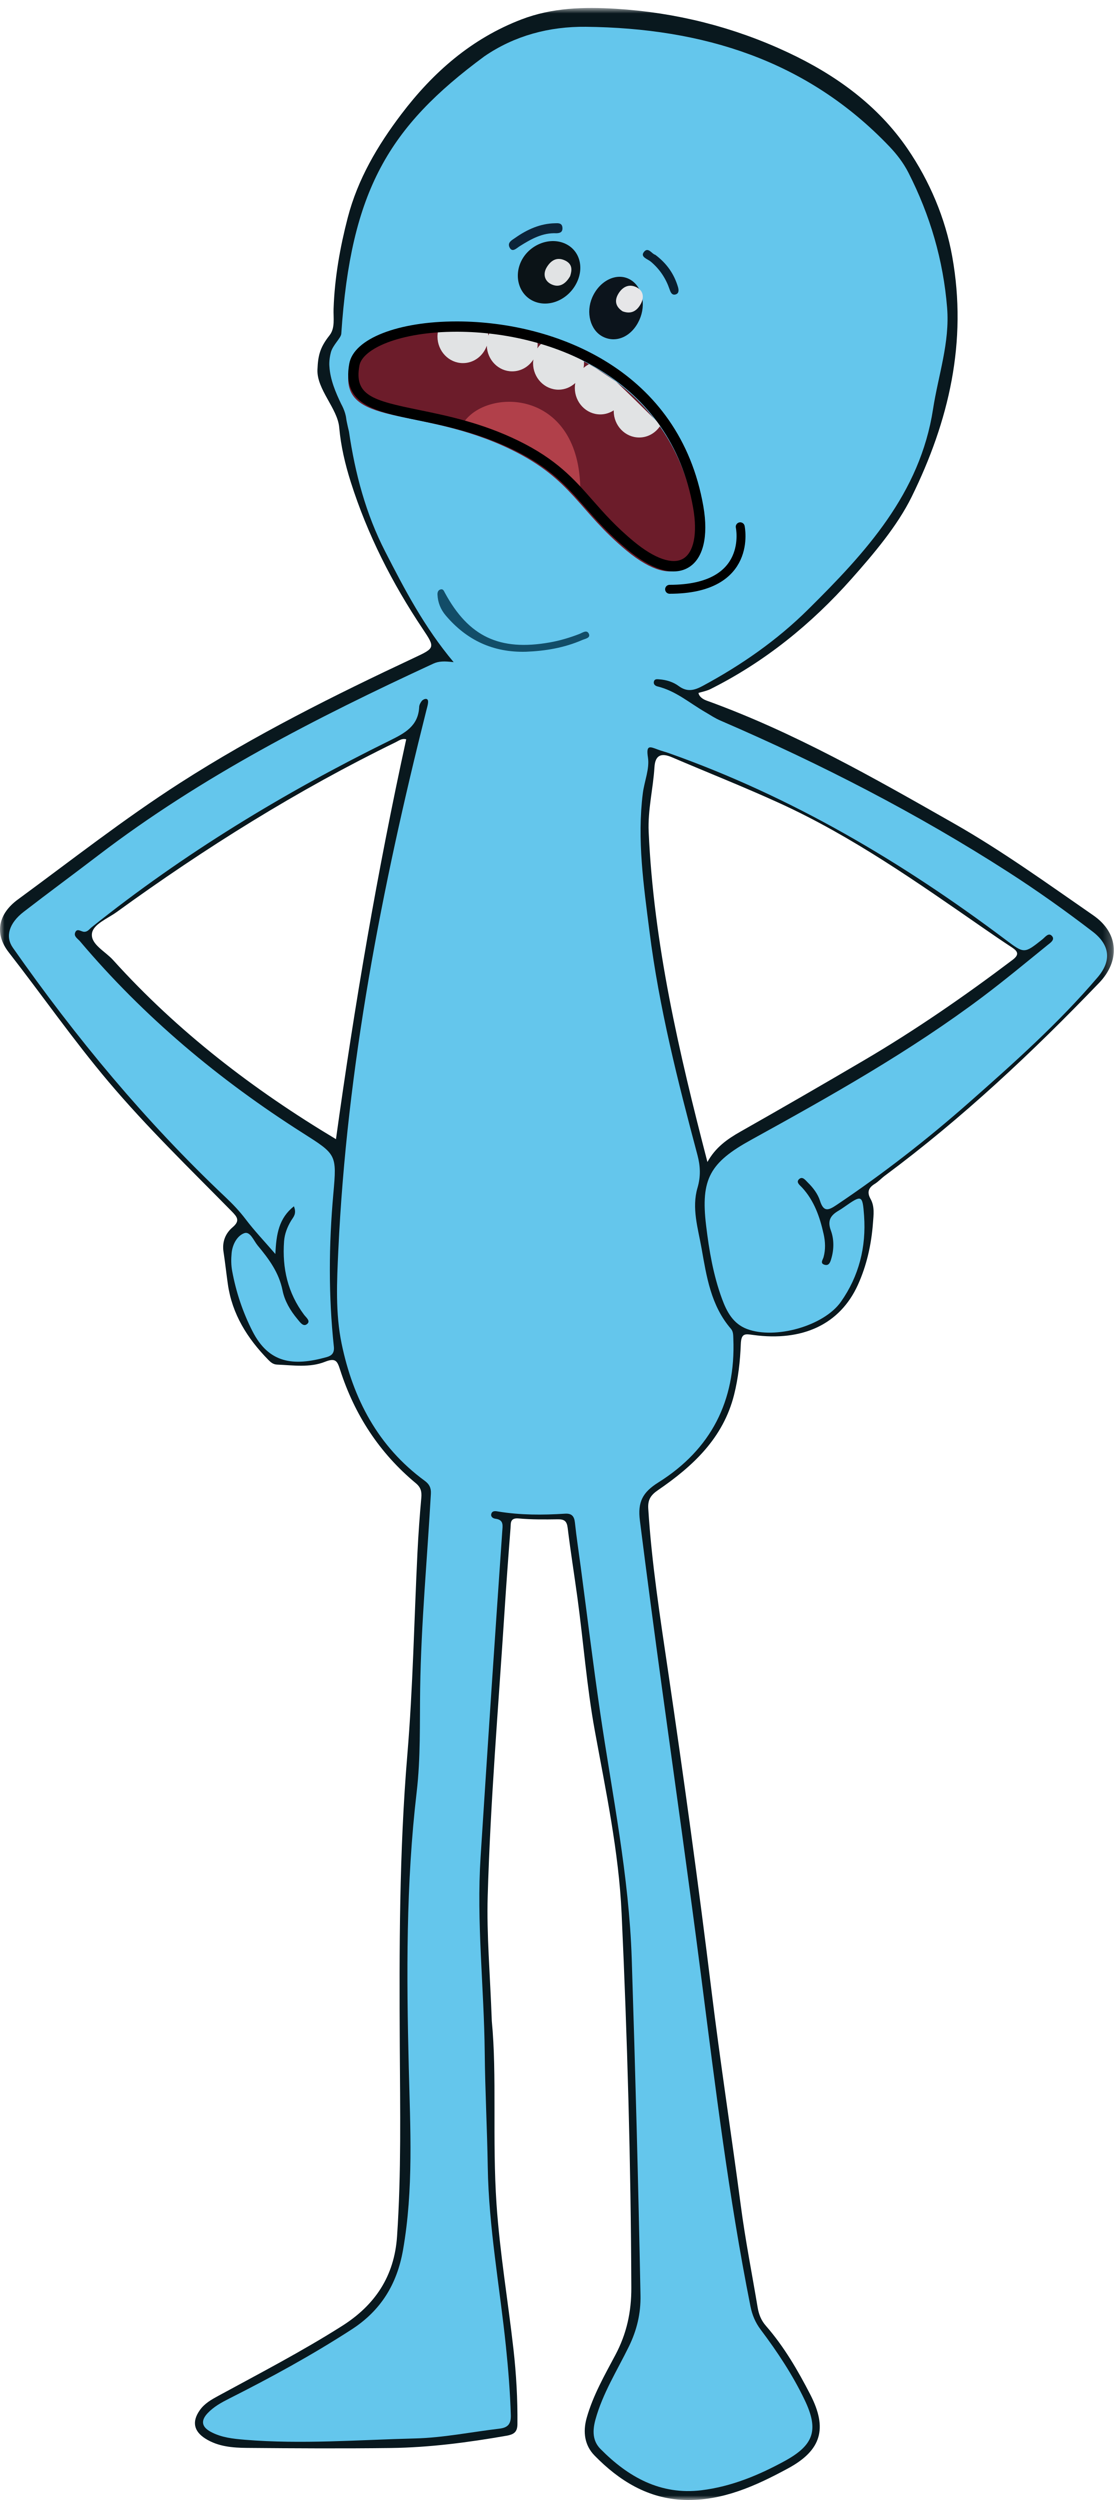 <?xml version="1.0" encoding="UTF-8"?>
<svg width="125px" height="280px" viewBox="0 0 125 280" version="1.1" xmlns="http://www.w3.org/2000/svg" xmlns:xlink="http://www.w3.org/1999/xlink">
    <!-- Generator: sketchtool 49.3 (51167) - http://www.bohemiancoding.com/sketch -->
    <title>71B797C5-3D3C-46B7-84AC-D1D10E8A16C2</title>
    <desc>Created with sketchtool.</desc>
    <defs>
        <polygon id="path-1" points="0 0.891 124.756 0.891 124.756 280 0 280"></polygon>
    </defs>
    <g id="Page-1" stroke="none" stroke-width="1" fill="none" fill-rule="evenodd">
        <g id="1366-x-768-Comportamentos-LT" transform="translate(-1005, -1239)">
            <g id="lightningtalks/section/empty" transform="translate(0, 994)">
                <g id="call4paper/description/standard" transform="translate(954, 178)">
                    <g id="il_lookatme_hover" transform="translate(51, 67)">
                        <g id="Group-3">
                            <mask id="mask-2" fill="white">
                                <use xlink:href="#path-1"></use>
                            </mask>
                            <g id="Clip-2"></g>
                            <path d="M113.41,107.51 C108.048,111.563 102.522,115.378 96.722,118.785 C92.145,121.474 87.548,124.13 82.928,126.747 C81.464,127.577 80.138,128.507 79.237,130.144 C76.052,117.874 73.222,105.721 72.656,93.173 C72.545,90.726 73.156,88.343 73.305,85.918 C73.389,84.568 74.063,84.302 75.244,84.807 C79.268,86.529 83.341,88.138 87.321,89.957 C95.467,93.68 102.753,98.827 110.078,103.899 C111.158,104.648 112.242,105.392 113.342,106.111 C114.043,106.568 114.169,106.937 113.41,107.51 M37.631,127.587 C28.363,122.039 19.894,115.535 12.661,107.518 C11.797,106.559 10.16,105.769 10.297,104.573 C10.418,103.511 12.049,102.888 13.065,102.152 C22.975,94.965 33.326,88.488 44.348,83.114 C44.677,82.954 45.005,82.674 45.498,82.802 C42.259,97.627 39.709,112.575 37.631,127.587 M122.447,102.512 C117.317,98.963 112.258,95.304 106.83,92.217 C97.86,87.115 88.896,81.989 79.135,78.464 C78.709,78.311 78.275,77.993 78.238,77.601 C78.238,77.601 79.174,77.377 79.516,77.207 C85.642,74.153 90.895,69.883 95.38,64.826 C97.83,62.063 100.494,58.938 102.118,55.635 C106.284,47.16 108.369,38.289 106.657,28.734 C105.884,24.414 104.106,20.258 101.661,16.677 C98.33,11.795 93.613,8.389 88.269,5.881 C82.152,3.011 75.696,1.395 68.958,0.982 C65.394,0.762 61.84,0.861 58.423,2.169 C52.813,4.315 48.502,8.102 44.947,12.795 C42.29,16.301 40.071,20.061 38.949,24.377 C38.079,27.731 37.481,31.12 37.362,34.591 C37.326,35.595 37.561,36.736 36.907,37.562 C35.828,38.925 35.619,39.842 35.556,41.398 C35.466,43.615 37.806,45.744 37.993,47.869 C38.176,49.952 38.657,52 39.29,53.994 C41.156,59.872 43.924,65.318 47.35,70.441 C48.753,72.539 48.737,72.574 46.42,73.659 C37.422,77.879 28.552,82.307 20.162,87.693 C13.867,91.734 8.008,96.336 1.996,100.747 C-0.183,102.346 -0.666,104.549 0.982,106.665 C4.722,111.47 8.2,116.469 12.136,121.133 C16.456,126.251 21.258,130.896 25.942,135.659 C26.572,136.301 26.92,136.72 26.048,137.459 C25.242,138.144 24.864,139.095 25.035,140.209 C25.219,141.409 25.348,142.617 25.519,143.819 C25.996,147.191 27.709,149.906 30.045,152.296 C30.33,152.587 30.602,152.817 31.031,152.834 C32.837,152.911 34.706,153.197 36.402,152.521 C37.607,152.041 37.783,152.45 38.097,153.43 C39.713,158.451 42.492,162.729 46.573,166.119 C47.143,166.592 47.252,167.072 47.189,167.761 C47.003,169.798 46.86,171.839 46.758,173.881 C46.386,181.421 46.255,188.979 45.627,196.497 C44.715,207.387 44.719,218.281 44.778,229.187 C44.817,236.285 44.953,243.382 44.472,250.477 C44.169,254.953 41.99,258.173 38.329,260.496 C33.839,263.345 29.115,265.797 24.446,268.338 C23.677,268.757 22.912,269.185 22.383,269.934 C21.481,271.207 21.691,272.295 23.005,273.125 C24.434,274.026 26.052,274.15 27.654,274.166 C33.029,274.217 38.408,274.248 43.783,274.177 C48.134,274.12 52.444,273.553 56.729,272.803 C57.496,272.67 57.947,272.433 57.956,271.527 C57.985,268.699 57.825,265.887 57.508,263.078 C56.896,257.669 55.983,252.298 55.614,246.857 C55.126,239.658 55.674,232.439 55.086,226.359 C54.889,220.967 54.502,216.68 54.625,212.408 C54.928,201.797 55.819,191.215 56.502,180.622 C56.706,177.464 56.936,174.307 57.183,171.153 C57.223,170.627 57.098,169.975 58.098,170.067 C59.552,170.201 61.025,170.185 62.489,170.162 C63.217,170.151 63.492,170.374 63.583,171.126 C63.9,173.731 64.318,176.325 64.673,178.926 C65.35,183.889 65.719,188.891 66.62,193.825 C67.86,200.618 69.308,207.398 69.625,214.306 C70.267,228.27 70.658,242.241 70.714,256.223 C70.724,258.936 70.188,261.386 68.92,263.767 C67.713,266.038 66.428,268.28 65.715,270.793 C65.258,272.405 65.494,273.896 66.588,275.016 C69.34,277.838 72.595,279.87 76.683,279.993 C80.927,280.121 84.675,278.406 88.29,276.446 C92.008,274.429 92.709,271.982 90.768,268.207 C89.363,265.479 87.823,262.827 85.792,260.498 C85.264,259.894 84.995,259.232 84.86,258.422 C84.228,254.638 83.481,250.874 82.98,247.066 C81.918,239.015 80.675,230.987 79.689,222.928 C78.229,211.002 76.587,199.104 74.836,187.218 C73.943,181.159 72.993,175.097 72.61,168.97 C72.548,167.986 72.868,167.465 73.707,166.89 C77.628,164.205 81.014,161.057 82.229,156.192 C82.691,154.339 82.903,152.442 82.974,150.568 C83.021,149.29 83.45,149.391 84.373,149.517 C89.888,150.271 94.088,148.328 96.094,143.897 C97.072,141.739 97.6,139.391 97.777,137 C97.846,136.082 97.986,135.134 97.509,134.281 C97.088,133.531 97.27,133.032 97.975,132.597 C98.387,132.343 98.721,131.968 99.112,131.678 C107.799,125.229 115.639,117.854 123.121,110.069 C125.368,107.73 125.442,104.585 122.447,102.512" id="Fill-1" fill="#09181E" mask="url(#mask-2)"></path>
                        </g>
                        <path d="M39.088,48.344 C39.777,53.043 40.975,57.549 43.142,61.77 C45.306,65.986 47.483,70.189 50.812,74.163 C49.797,74.038 49.156,74.04 48.525,74.332 C35.401,80.401 22.568,86.964 11.037,95.775 C8.25,97.905 5.425,99.985 2.648,102.128 C1.005,103.397 0.569,104.9 1.436,106.138 C8.482,116.201 16.299,125.623 25.254,134.082 C26.07,134.853 26.828,135.647 27.51,136.549 C28.472,137.822 29.581,138.987 30.844,140.449 C30.943,138.212 31.233,136.447 32.92,135.105 C33.26,135.963 32.842,136.323 32.605,136.717 C32.174,137.438 31.879,138.191 31.817,139.032 C31.6,142.035 32.224,144.807 34.063,147.261 C34.299,147.576 34.86,147.981 34.34,148.332 C33.937,148.605 33.589,148.064 33.31,147.733 C32.517,146.786 31.881,145.704 31.647,144.528 C31.248,142.528 30.108,140.992 28.863,139.499 C28.415,138.96 28.023,137.875 27.361,138.115 C26.554,138.408 26.035,139.383 25.943,140.348 C25.879,141.016 25.883,141.714 26.007,142.371 C26.443,144.717 27.19,146.962 28.281,149.101 C30.104,152.676 32.823,153.056 36.606,151.991 C37.184,151.829 37.468,151.508 37.394,150.82 C36.786,145.113 36.826,139.403 37.338,133.689 C37.731,129.279 37.692,129.302 33.893,126.886 C24.533,120.936 16.12,113.897 8.961,105.425 C8.719,105.139 8.262,104.891 8.409,104.473 C8.611,103.898 9.068,104.345 9.411,104.361 C9.817,104.381 10.001,104.062 10.258,103.857 C20.571,95.603 31.8,88.782 43.648,82.948 C45.344,82.113 46.859,81.313 46.952,79.17 C46.961,78.944 47.097,78.697 47.24,78.511 C47.339,78.382 47.558,78.268 47.715,78.276 C47.959,78.29 47.963,78.555 47.943,78.729 C47.91,79.013 47.822,79.293 47.752,79.573 C42.754,99.457 38.844,119.52 37.893,140.049 C37.731,143.527 37.558,147.078 38.265,150.494 C39.537,156.639 42.326,162.004 47.561,165.841 C48.075,166.218 48.3,166.618 48.262,167.301 C47.854,174.564 47.17,181.81 47.062,189.09 C47.004,192.971 47.119,196.882 46.669,200.723 C45.468,210.979 45.531,221.246 45.785,231.535 C45.952,238.366 46.334,245.2 45.139,252.009 C44.465,255.845 42.648,258.783 39.401,260.888 C34.981,263.75 30.365,266.273 25.662,268.645 C24.79,269.085 23.937,269.556 23.255,270.277 C22.445,271.136 22.607,271.83 23.616,272.371 C24.807,273.009 26.117,273.146 27.438,273.254 C33.791,273.774 40.142,273.264 46.488,273.106 C49.644,273.029 52.785,272.383 55.936,272.01 C56.856,271.9 57.243,271.519 57.215,270.511 C57.139,267.938 56.933,265.378 56.669,262.821 C55.979,256.12 54.741,249.476 54.633,242.713 C54.565,238.446 54.336,234.179 54.293,229.911 C54.22,222.589 53.357,215.286 53.831,207.954 C54.229,201.759 54.629,195.563 55.04,189.37 C55.437,183.416 55.846,177.465 56.256,171.512 C56.299,170.875 56.454,170.217 55.493,170.099 C55.204,170.065 54.906,169.851 55.048,169.497 C55.181,169.165 55.552,169.249 55.817,169.293 C58.293,169.697 60.781,169.694 63.275,169.533 C64.009,169.486 64.315,169.787 64.394,170.521 C64.567,172.158 64.82,173.788 65.036,175.422 C65.765,180.902 66.429,186.391 67.233,191.86 C68.577,201.015 70.461,210.082 70.759,219.391 C71.163,231.952 71.494,244.513 71.74,257.078 C71.78,259.119 71.331,260.988 70.434,262.821 C69.115,265.516 67.492,268.074 66.689,271.013 C66.356,272.238 66.364,273.38 67.254,274.281 C70.353,277.421 73.974,279.473 78.588,278.906 C81.919,278.496 84.995,277.22 87.914,275.622 C91.181,273.832 91.725,272.141 90.131,268.804 C88.789,265.992 87.065,263.398 85.195,260.909 C84.59,260.104 84.245,259.258 84.051,258.282 C81.625,246.099 80.127,233.769 78.547,221.468 C77.158,210.65 75.626,199.856 74.145,189.052 C73.291,182.808 72.461,176.56 71.672,170.306 C71.411,168.23 71.961,167.147 73.752,166.025 C79.643,162.328 82.416,156.881 82.139,149.938 C82.124,149.546 82.139,149.138 81.872,148.829 C79.623,146.228 79.14,142.976 78.575,139.788 C78.179,137.565 77.46,135.299 78.125,133.034 C78.502,131.752 78.447,130.59 78.114,129.343 C75.916,121.096 73.821,112.83 72.749,104.339 C72.098,99.184 71.344,94.046 72.002,88.838 C72.173,87.495 72.773,86.114 72.575,84.841 C72.353,83.416 72.764,83.603 73.676,83.948 C74.087,84.103 74.516,84.208 74.929,84.355 C88.675,89.225 101.046,96.543 112.633,105.249 C114.725,106.821 114.715,106.825 116.749,105.214 C117.064,104.964 117.444,104.397 117.83,104.833 C118.203,105.255 117.625,105.612 117.316,105.862 C114.933,107.793 112.571,109.756 110.122,111.601 C101.965,117.743 93.077,122.731 84.153,127.65 C79.528,130.198 78.46,132.032 79.089,137.257 C79.424,140.05 79.895,142.829 80.875,145.483 C81.4,146.909 82.109,148.261 83.676,148.851 C86.829,150.036 92.272,148.518 94.186,145.804 C96.215,142.927 97.031,139.651 96.783,136.166 C96.613,133.799 96.527,133.806 94.566,135.178 C94.366,135.318 94.166,135.456 93.955,135.579 C93.067,136.093 92.638,136.668 93.062,137.814 C93.426,138.796 93.423,139.919 93.11,140.972 C93.004,141.329 92.872,141.807 92.349,141.651 C91.822,141.493 92.164,141.091 92.243,140.808 C92.483,139.939 92.443,139.064 92.251,138.211 C91.826,136.304 91.2,134.477 89.827,132.994 C89.587,132.732 89.103,132.404 89.525,132.044 C89.901,131.724 90.22,132.187 90.484,132.446 C91.08,133.031 91.601,133.717 91.847,134.493 C92.26,135.795 92.809,135.556 93.717,134.946 C98.906,131.461 103.829,127.634 108.507,123.509 C113.548,119.064 118.571,114.585 122.943,109.46 C124.535,107.594 124.317,105.819 122.371,104.331 C119.316,101.992 116.185,99.76 112.943,97.676 C102.712,91.099 91.936,85.559 80.769,80.737 C80.024,80.415 79.745,80.192 79.018,79.771 C77.177,78.705 75.71,77.385 73.623,76.873 C73.4,76.818 73.169,76.641 73.239,76.341 C73.315,76.02 73.603,76.067 73.83,76.084 C74.625,76.14 75.394,76.375 76.019,76.837 C76.957,77.529 77.749,77.338 78.699,76.827 C83.022,74.499 87.02,71.72 90.497,68.276 C96.943,61.896 103.052,55.288 104.508,45.817 C105.09,42.042 106.399,38.361 106.084,34.474 C105.656,29.148 104.179,24.102 101.748,19.334 C101.192,18.245 100.458,17.289 99.611,16.4 C90.367,6.709 78.664,3.142 65.618,3.001 C61.522,2.958 57.633,3.988 54.251,6.311 C43.531,14.219 39.301,21.336 38.226,37.383 C38.193,37.861 37.276,38.638 37.06,39.463 C36.819,40.385 36.896,41.032 36.896,41.032 C36.981,42.508 37.588,43.952 38.226,45.27 C38.226,45.27 38.68,46.053 38.776,46.858 C38.824,47.264 39.088,48.344 39.088,48.344" id="Fill-4" fill="#64C6EC"></path>
                        <path d="M64.591,31.674 C63.681,33.518 61.596,34.454 59.892,33.783 C58.178,33.109 57.497,31.021 58.399,29.213 C59.286,27.439 61.456,26.541 63.178,27.235 C64.867,27.914 65.486,29.861 64.591,31.674" id="Fill-6" fill="#0B1317"></path>
                        <path d="M71.612,35.84 C70.771,37.694 69.008,38.488 67.493,37.693 C66.119,36.973 65.598,35.004 66.334,33.313 C67.163,31.409 69.085,30.486 70.545,31.292 C71.937,32.061 72.411,34.079 71.612,35.84" id="Fill-8" fill="#0C141C"></path>
                        <path d="M58.92,72.995 C55.253,73.099 52.277,71.708 49.932,68.942 C49.353,68.26 49.039,67.48 49.001,66.593 C48.99,66.341 49.069,66.099 49.333,66.019 C49.639,65.927 49.719,66.186 49.832,66.396 C52.498,71.313 55.965,72.941 61.568,71.953 C62.711,71.751 63.806,71.422 64.881,71.01 C65.25,70.868 65.748,70.472 65.966,71.008 C66.149,71.457 65.546,71.538 65.214,71.682 C63.205,72.555 61.085,72.912 58.92,72.995" id="Fill-10" fill="#124D68"></path>
                        <path d="M62.335,26.125 C60.772,26.044 59.475,26.777 58.193,27.586 C57.846,27.806 57.401,28.295 57.097,27.755 C56.766,27.163 57.362,26.884 57.68,26.659 C59.055,25.685 60.533,25.035 62.153,25.006 C62.474,25 62.994,24.922 63,25.569 C63.004,26.074 62.612,26.108 62.335,26.125" id="Fill-12" fill="#0C2439"></path>
                        <path d="M73.391,28.534 C74.715,29.524 75.514,30.716 75.935,32.136 C76.027,32.444 76.079,32.854 75.679,32.975 C75.257,33.102 75.106,32.723 75.001,32.413 C74.586,31.198 73.909,30.155 72.89,29.301 C72.535,29.002 71.66,28.778 72.141,28.199 C72.614,27.628 73.02,28.458 73.391,28.534" id="Fill-14" fill="#0A1F30"></path>
                        <path d="M63.858,30.93 C63.343,31.833 62.618,32.259 61.744,31.835 C60.976,31.461 60.799,30.673 61.23,29.951 C61.66,29.23 62.322,28.717 63.285,29.172 C64.177,29.594 64.058,30.316 63.858,30.93" id="Fill-16" fill="#E1E3E4"></path>
                        <path d="M69.738,34.869 C68.999,34.391 68.796,33.736 69.215,32.978 C69.654,32.191 70.391,31.724 71.3,32.178 C72.122,32.588 72.156,33.384 71.733,34.107 C71.323,34.811 70.708,35.227 69.738,34.869" id="Fill-18" fill="#E6E6E8"></path>
                        <path d="M39.111,41.28 C40.347,34.553 73.558,33.048 77.787,57.347 C78.856,63.496 75.836,66.344 70.202,61.688 C64.749,57.181 64.129,53.723 57.297,50.378 C47.021,45.346 37.882,47.976 39.111,41.28" id="Fill-20" fill="#6C1C2A"></path>
                        <path d="M52,47.22 C54.771,43.381 65.001,43.664 65,55 C65,55 61.846,51.805 58.883,50.039 C55.808,48.204 52,47.22 52,47.22" id="Fill-22" fill="#B1404A"></path>
                        <path d="M73.422,47.046 L70.941,44.608 L69.029,42.762 L66.761,41.248 L65.976,40.79 C65.756,40.906 65.547,41.041 65.365,41.209 C65.395,41.034 65.416,40.853 65.416,40.669 C65.416,40.595 65.401,40.526 65.395,40.454 L64.984,40.214 L61.872,38.7 L60.737,38.398 C60.527,38.58 60.337,38.784 60.185,39.021 C60.203,38.888 60.223,38.754 60.223,38.616 C60.223,38.492 60.203,38.373 60.189,38.253 L59.782,38.145 L56.381,37.332 L54.858,37.227 C54.799,37.344 54.744,37.462 54.7,37.586 C54.696,37.459 54.672,37.337 54.651,37.213 L51.563,37 L49.085,37 C49.034,37.222 49,37.453 49,37.691 C49,39.335 50.279,40.669 51.856,40.669 C53.085,40.669 54.122,39.856 54.524,38.721 C54.579,40.315 55.827,41.592 57.369,41.592 C58.362,41.592 59.234,41.063 59.746,40.262 C59.728,40.397 59.707,40.529 59.707,40.669 C59.707,42.313 60.984,43.645 62.561,43.645 C63.282,43.645 63.933,43.356 64.435,42.898 C64.404,43.074 64.383,43.254 64.383,43.438 C64.383,45.082 65.661,46.415 67.238,46.415 C67.793,46.415 68.308,46.243 68.747,45.957 C68.745,45.979 68.74,46 68.74,46.024 C68.74,47.668 70.019,49 71.595,49 C72.608,49 73.492,48.446 74,47.615 L73.422,47.046 Z" id="Fill-24" fill="#E1E3E4"></path>
                        <path d="M40.259,40.936 C39.642,44.284 41.727,44.85 46.925,45.914 C50.062,46.558 53.965,47.357 58.058,49.357 C62.361,51.46 64.3,53.666 66.353,56 C67.646,57.469 68.981,58.988 71.025,60.674 C73.325,62.57 75.322,63.264 76.506,62.578 C77.715,61.878 78.138,59.756 77.641,56.902 C75.114,42.405 61.869,37.204 51.295,37.154 C51.245,37.154 51.194,37.154 51.144,37.154 C44.763,37.154 40.602,39.067 40.259,40.936 M75.444,64 C74.218,64 72.536,63.417 70.288,61.563 C68.174,59.819 66.806,58.265 65.484,56.761 C63.423,54.419 61.645,52.395 57.549,50.394 C53.588,48.459 49.765,47.675 46.692,47.045 C41.99,46.082 38.275,45.321 39.121,40.727 C39.635,37.935 44.569,36 51.142,36 C51.195,36 51.247,36 51.3,36 C62.32,36.052 76.131,41.506 78.78,56.704 C79.372,60.104 78.756,62.608 77.087,63.576 C76.668,63.819 76.127,64 75.444,64" id="Fill-26" fill="#000000"></path>
                        <path d="M82.911,59 C82.911,59 84.423,66 75,66" id="Stroke-28" stroke="#000000" stroke-linecap="round"></path>
                    </g>
                </g>
            </g>
        </g>
    </g>
</svg>